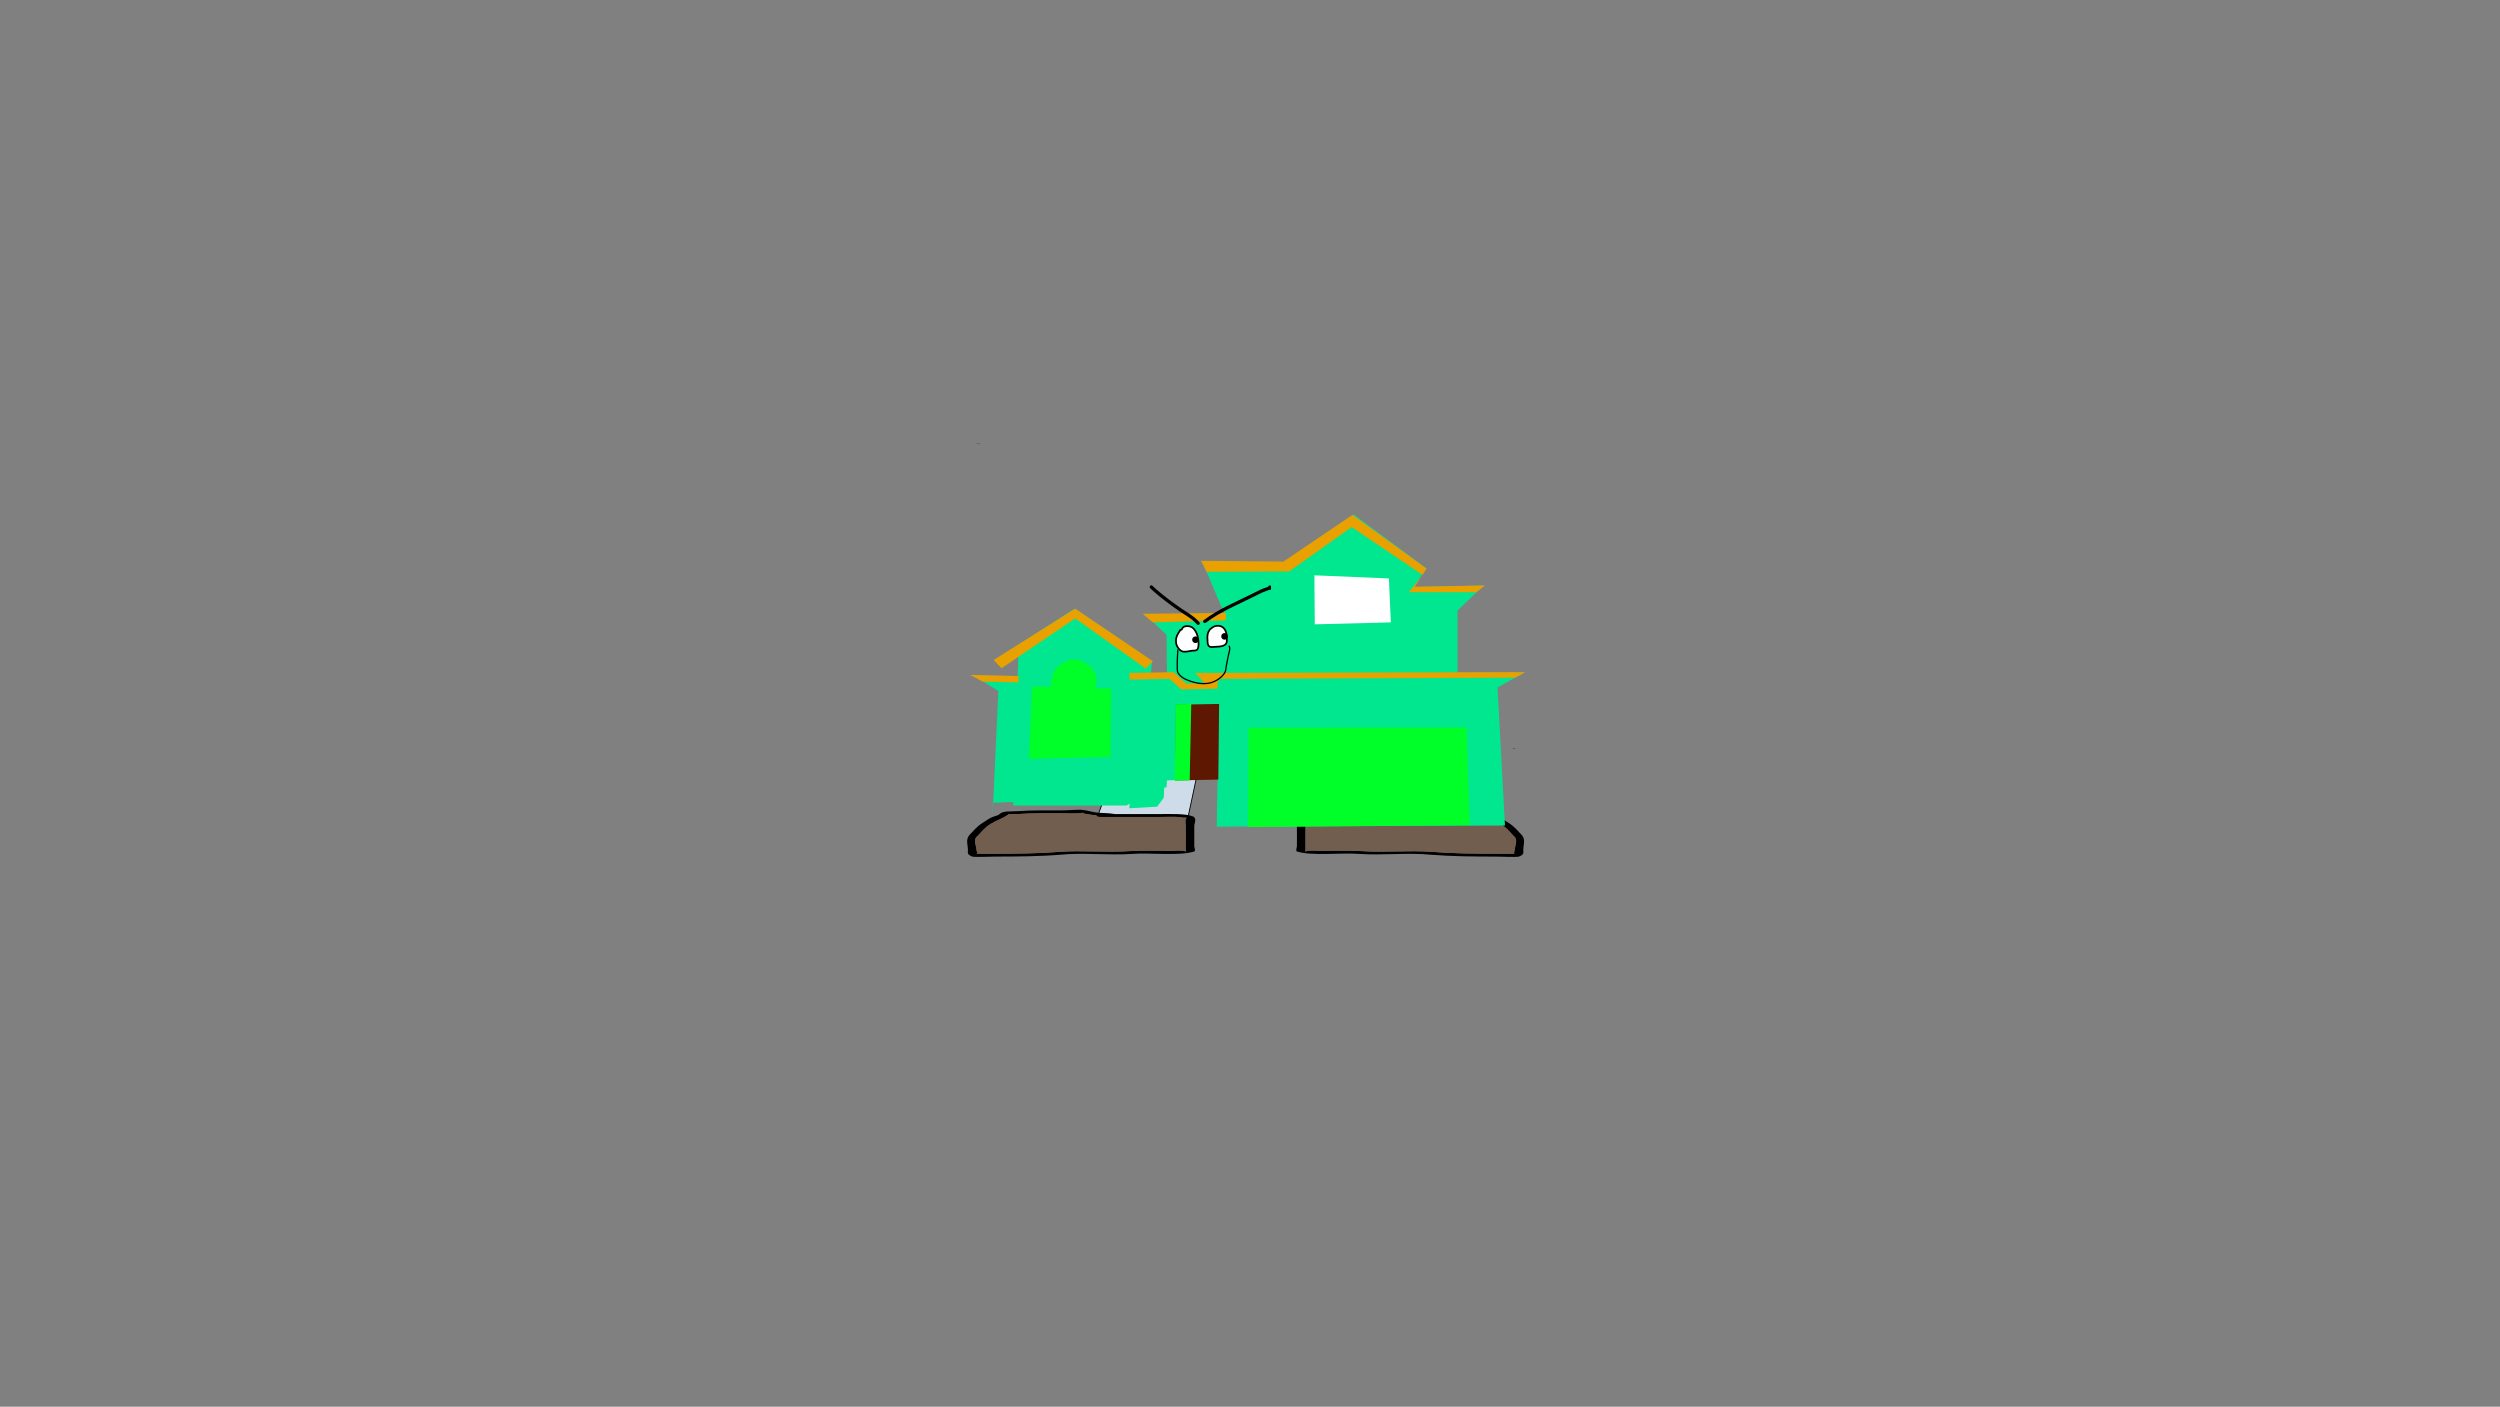 <svg version="1.1" xmlns="http://www.w3.org/2000/svg" xmlns:xlink="http://www.w3.org/1999/xlink" width="2878.25" height="1619.58" viewBox="0,0,2878.25,1619.58"><rect x="0" y="0" width="2878.25" height="1619.58" fill="#808080" stroke="none"/><g transform="translate(1117.373,629.809)"><g data-paper-data="{&quot;isPaintingLayer&quot;:true}" stroke-linejoin="miter" stroke-miterlimit="10" stroke-dasharray="" stroke-dashoffset="0" style="mix-blend-mode: normal"><path d="M-1117.373,989.77v-1619.58h2878.25v1619.58z" fill="none" fill-rule="nonzero" stroke="#000000" stroke-width="0" stroke-linecap="butt"/><path d="M382.773,310.059l-19.147,-37.827l90.951,0.335l32.551,37.492z" data-paper-data="{&quot;index&quot;:null}" fill="#cedce9" fill-rule="nonzero" stroke="#000000" stroke-width="1" stroke-linecap="round"/><path d="M495.778,308.093c-2.462,0.415 -4.881,0.652 -7.277,0.823c0.016,0.064 0.025,0.13 0.025,0.199c0,1.688 -5.011,1.688 -5.011,1.688c-22.134,0 -44.268,0 -66.402,0c-5.696,0 -19.868,-0.766 -24.069,0.244c-2.42,0.582 -4.152,0.524 -7.253,0.6c-0.35,0.009 -0.987,0.027 -1.549,0.038c2.998,0.721 1.549,7.385 1.549,9.247c0,7.879 0,15.757 0,23.636c0,1.407 0,2.814 0,4.221c0,0.563 -0.881,2.166 0,1.688c3.353,-1.819 9.898,-0.841 17.54,-0.844c15.065,-0.006 31.193,-0.549 45.988,0.364c27.018,1.82 56.067,-1.088 82.869,0.94c22.574,1.901 49.596,2.073 72.853,2.073c5.847,0 11.693,0 17.54,0c0.88,0 2.261,-0.04 3.691,-0.084c-1.439,-0.866 0.068,-2.96 0.068,-4.137c0,-4.396 4.374,-11.978 -0.996,-15.927c-4.745,-4.795 -7.746,-9.412 -15.486,-14.195c-5.711,-3.529 -14.601,-6.657 -19.326,-10.162c-2.291,-2.089 -4.341,-0.596 -11.801,-1.079c-16.507,-1.07 -33.062,-0.844 -50.114,-0.844c-6.216,0 -14.022,0.425 -20.046,0c-1.272,-0.09 -3.661,-0.423 -5.452,-0.697c3.276,0.853 -4.2,1.678 -7.341,2.207zM417.112,307.427c16.728,0 33.456,0 50.184,0c0.483,-0.081 0.965,-0.163 1.448,-0.244c6.356,-1.071 12.095,-0.787 17.54,-1.266c7.421,-0.653 11.86,-2.853 19.517,-3.377c4.399,-0.301 16.581,0.666 22.816,0.666c16.907,0 33.795,-0.326 50.114,0.844c9.168,0.657 16.916,-0.624 21.203,3.286c0.632,1.485 5.691,2.414 8.337,3.556c4.043,1.746 7.423,4.332 10.552,6.265c7.756,4.793 11.167,9.722 16.03,14.637c4.346,5.181 1.51,11.605 1.51,16.995c0,2.98 1.394,5.08 -5.011,7.597c-2.234,0.878 -22.869,0 -26.31,0c-23.989,0 -52.018,-0.214 -75.284,-2.173c-25.56,-2.517 -55.985,0.875 -82.404,-0.905c-21.29,-1.615 -54.151,2.688 -71.586,-2.831c-1.726,-0.546 0,-5.009 0,-5.909c0,-7.879 0,-15.757 0,-23.636c0,-2.634 -3.447,-8.923 1.782,-10.885c9.125,-3.423 26.201,-2.622 39.562,-2.622z" data-paper-data="{&quot;index&quot;:null}" fill="#000000" fill-rule="nonzero" stroke="none" stroke-width="1" stroke-linecap="butt"/><path d="M488.431,308.835c2.396,-0.171 4.845,-0.411 7.306,-0.825c3.141,-0.529 10.647,-1.355 7.37,-2.208c1.791,0.273 4.201,0.607 5.472,0.697c6.024,0.425 13.9,0.004 20.116,0.004c17.052,0 33.715,-0.202 50.222,0.868c7.46,0.483 9.526,-1.003 11.817,1.086c4.725,3.505 13.652,6.658 19.363,10.187c7.74,4.782 10.752,9.431 15.496,14.227c5.369,3.949 0.972,11.561 0.972,15.956c0,1.177 -1.516,3.277 -0.077,4.143c-1.43,0.044 -2.813,0.085 -3.693,0.085c-5.847,0 -11.704,0.005 -17.55,0.005c-23.257,0 -50.389,-0.142 -72.963,-2.043c-26.802,-2.028 -56.117,0.864 -83.135,-0.957c-14.796,-0.913 -30.97,-0.39 -46.034,-0.383c-7.642,0.003 -14.193,-0.978 -17.546,0.841c-0.881,0.478 -0.004,-1.128 -0.004,-1.691c0,-1.407 -0.009,-2.821 -0.009,-4.228c0,-7.879 -0.01,-15.804 -0.01,-23.683c0,-1.863 1.464,-8.542 -1.534,-9.263c0.562,-0.011 1.2,-0.03 1.55,-0.039c3.1,-0.076 4.837,-0.021 7.256,-0.603c4.201,-1.01 18.386,-0.252 24.082,-0.252c22.134,0 44.386,-0.034 66.52,-0.034c0,0 5.036,-0.003 5.036,-1.691c0,-0.069 -0.008,-0.136 -0.024,-0.199z" data-paper-data="{&quot;noHover&quot;:false,&quot;origItem&quot;:[&quot;Path&quot;,{&quot;applyMatrix&quot;:true,&quot;segments&quot;:[[[579.60736,595.76373],[0.95609,-0.20262],[0.00646,0.07548]],[[579.61718,596],[0,-0.08208],[0,2]],[[577.61718,598],[0,0],[-8.83333,0]],[[551.11718,598],[8.83333,0],[-2.27308,0]],[[541.51161,598.28885],[1.67648,-1.19621],[-0.96568,0.68904]],[[538.61718,599],[1.23739,-0.09027],[-0.13966,0.01019]],[[537.99901,599.04541],[0.22447,-0.0134],[1.19653,0.85421]],[[538.61718,610],[0,-2.20646],[0,9.33333]],[[538.61718,638],[0,-9.33333],[0,1.66667]],[[538.61718,643],[0,-1.66667],[0,0.66667]],[[538.61718,645],[-0.35177,0.56631],[1.33831,-2.15456]],[[545.61718,644],[-3.04994,0.00386],[6.01206,-0.00761]],[[563.97058,644.43107],[-5.90478,-1.08158],[10.78253,2.15651]],[[597.04254,645.54479],[-10.6965,-2.40266],[9.00888,2.25222]],[[626.11718,648],[-9.28168,0],[2.33333,0]],[[633.11718,648],[-2.33333,0],[0.35109,0]],[[634.59021,647.90091],[-0.5707,0.05184],[-0.57412,-1.02596]],[[634.61718,643],[0,1.39387],[0,-5.20707]],[[634.21982,624.13246],[2.14282,4.67827],[-1.8936,-5.6808]],[[628.03948,607.31672],[3.08887,5.66543],[-2.2791,-4.1802]],[[620.32688,595.27881],[1.8857,4.15235],[-0.91417,-2.47477]],[[615.61718,594],[2.9771,0.57275],[-6.58756,-1.26734]],[[595.61718,593],[6.8054,0],[-2.48058,0]],[[587.61718,593],[2.40395,0.50364],[-0.50743,-0.10631]],[[585.44122,592.1748],[0.71481,0.32365],[1.30749,1.01011]],[[582.51161,594.78885],[1.25365,-0.62682],[-0.98239,0.4912]]],&quot;closed&quot;:true}],&quot;index&quot;:null}" fill="#725e4f" fill-rule="nonzero" stroke="none" stroke-width="1" stroke-linecap="butt"/><path d="M7.53,-119.244c1.752,-0.087 3.485,0.021 5.199,0.325c-0.161,0.225 -0.378,0.333 -0.65,0.325c-1.512,-0.252 -3.029,-0.469 -4.549,-0.65z" fill="#77726b" fill-rule="evenodd" stroke="none" stroke-width="1" stroke-linecap="butt"/><path d="M7.53,-119.244c1.521,0.181 3.037,0.398 4.549,0.65c-1.883,0.072 -3.761,-0 -5.633,-0.217c0.355,-0.178 0.716,-0.323 1.083,-0.433z" fill="#484441" fill-rule="evenodd" stroke="none" stroke-width="1" stroke-linecap="butt"/><path d="M146.249,310.059l32.551,-88.962l90.951,-0.794l-19.148,89.757z" data-paper-data="{&quot;index&quot;:null}" fill="#cedce9" fill-rule="nonzero" stroke="#000000" stroke-width="1" stroke-linecap="round"/><path d="M137.598,308.093c-3.141,-0.529 -10.617,-1.354 -7.341,-2.207c-1.791,0.273 -4.181,0.607 -5.452,0.697c-6.024,0.425 -13.83,0 -20.046,0c-17.052,0 -33.608,-0.226 -50.114,0.844c-7.46,0.483 -9.51,-1.01 -11.801,1.079c-4.725,3.505 -13.615,6.633 -19.326,10.162c-7.74,4.782 -10.741,9.399 -15.486,14.195c-5.369,3.949 -0.996,11.531 -0.996,15.927c0,1.177 1.506,3.271 0.068,4.137c1.43,0.044 2.811,0.084 3.691,0.084c5.847,0 11.693,0 17.54,0c23.257,0 50.279,-0.171 72.853,-2.073c26.802,-2.028 55.851,0.88 82.869,-0.94c14.796,-0.913 30.924,-0.37 45.988,-0.364c7.642,0.003 14.187,-0.975 17.54,0.844c0.881,0.478 0,-1.126 0,-1.688c0,-1.407 0,-2.814 0,-4.221c0,-7.879 0,-15.757 0,-23.636c0,-1.863 -1.449,-8.526 1.549,-9.247c-0.562,-0.011 -1.199,-0.03 -1.549,-0.038c-3.101,-0.076 -4.833,-0.019 -7.253,-0.6c-4.201,-1.01 -18.373,-0.244 -24.069,-0.244c-22.134,0 -44.268,0 -66.402,0c0,0 -5.011,0 -5.011,-1.688c0,-0.069 0.008,-0.136 0.025,-0.199c-2.396,-0.171 -4.816,-0.408 -7.277,-0.823zM216.263,307.427c13.361,0 30.438,-0.802 39.562,2.622c5.229,1.962 1.782,8.251 1.782,10.885c0,7.879 0,15.757 0,23.636c0,0.9 1.726,5.363 0,5.909c-17.435,5.519 -50.296,1.215 -71.586,2.831c-26.419,1.78 -56.844,-1.612 -82.404,0.905c-23.266,1.959 -51.295,2.173 -75.284,2.173c-3.441,0 -24.076,0.878 -26.31,0c-6.405,-2.518 -5.011,-4.618 -5.011,-7.597c0,-5.39 -2.836,-11.814 1.51,-16.995c4.863,-4.915 8.274,-9.844 16.03,-14.637c3.129,-1.933 6.508,-4.519 10.552,-6.265c2.646,-1.143 7.704,-2.071 8.337,-3.556c4.287,-3.91 12.035,-2.629 21.203,-3.286c16.32,-1.17 33.208,-0.844 50.114,-0.844c6.235,0 18.417,-0.967 22.816,-0.666c7.657,0.524 12.096,2.723 19.517,3.377c5.445,0.479 11.184,0.196 17.54,1.266c0.483,0.081 0.965,0.163 1.448,0.244c16.728,0 33.456,0 50.184,0z" data-paper-data="{&quot;index&quot;:null}" fill="#000000" fill-rule="nonzero" stroke="none" stroke-width="1" stroke-linecap="butt"/><path d="M144.945,308.835c-0.016,0.064 -0.024,0.13 -0.024,0.199c0,1.688 5.036,1.691 5.036,1.691c22.134,0 44.386,0.034 66.52,0.034c5.696,0 19.881,-0.758 24.082,0.252c2.42,0.582 4.156,0.527 7.256,0.603c0.35,0.009 0.987,0.027 1.55,0.039c-2.998,0.721 -1.534,7.401 -1.534,9.263c0,7.879 -0.01,15.804 -0.01,23.683c0,1.407 -0.009,2.821 -0.009,4.228c0,0.563 0.878,2.169 -0.004,1.691c-3.353,-1.819 -9.904,-0.837 -17.546,-0.841c-15.065,-0.006 -31.238,-0.53 -46.034,0.383c-27.018,1.82 -56.332,-1.072 -83.135,0.957c-22.574,1.901 -49.705,2.043 -72.963,2.043c-5.847,0 -11.704,-0.005 -17.55,-0.005c-0.88,0 -2.263,-0.041 -3.693,-0.085c1.439,-0.866 -0.077,-2.966 -0.077,-4.143c0,-4.395 -4.397,-12.007 0.972,-15.956c4.745,-4.795 7.757,-9.444 15.496,-14.227c5.711,-3.529 14.638,-6.682 19.363,-10.187c2.291,-2.089 4.357,-0.602 11.817,-1.086c16.507,-1.07 33.169,-0.868 50.222,-0.868c6.216,0 14.092,0.421 20.116,-0.004c1.271,-0.09 3.681,-0.423 5.472,-0.697c-3.276,0.853 4.229,1.679 7.37,2.208c2.462,0.415 4.911,0.654 7.306,0.825z" data-paper-data="{&quot;noHover&quot;:false,&quot;origItem&quot;:[&quot;Path&quot;,{&quot;applyMatrix&quot;:true,&quot;segments&quot;:[[[579.60736,595.76373],[0.95609,-0.20262],[0.00646,0.07548]],[[579.61718,596],[0,-0.08208],[0,2]],[[577.61718,598],[0,0],[-8.83333,0]],[[551.11718,598],[8.83333,0],[-2.27308,0]],[[541.51161,598.28885],[1.67648,-1.19621],[-0.96568,0.68904]],[[538.61718,599],[1.23739,-0.09027],[-0.13966,0.01019]],[[537.99901,599.04541],[0.22447,-0.0134],[1.19653,0.85421]],[[538.61718,610],[0,-2.20646],[0,9.33333]],[[538.61718,638],[0,-9.33333],[0,1.66667]],[[538.61718,643],[0,-1.66667],[0,0.66667]],[[538.61718,645],[-0.35177,0.56631],[1.33831,-2.15456]],[[545.61718,644],[-3.04994,0.00386],[6.01206,-0.00761]],[[563.97058,644.43107],[-5.90478,-1.08158],[10.78253,2.15651]],[[597.04254,645.54479],[-10.6965,-2.40266],[9.00888,2.25222]],[[626.11718,648],[-9.28168,0],[2.33333,0]],[[633.11718,648],[-2.33333,0],[0.35109,0]],[[634.59021,647.90091],[-0.5707,0.05184],[-0.57412,-1.02596]],[[634.61718,643],[0,1.39387],[0,-5.20707]],[[634.21982,624.13246],[2.14282,4.67827],[-1.8936,-5.6808]],[[628.03948,607.31672],[3.08887,5.66543],[-2.2791,-4.1802]],[[620.32688,595.27881],[1.8857,4.15235],[-0.91417,-2.47477]],[[615.61718,594],[2.9771,0.57275],[-6.58756,-1.26734]],[[595.61718,593],[6.8054,0],[-2.48058,0]],[[587.61718,593],[2.40395,0.50364],[-0.50743,-0.10631]],[[585.44122,592.1748],[0.71481,0.32365],[1.30749,1.01011]],[[582.51161,594.78885],[1.25365,-0.62682],[-0.98239,0.4912]]],&quot;closed&quot;:true}],&quot;index&quot;:null}" fill="#725e4f" fill-rule="nonzero" stroke="none" stroke-width="1" stroke-linecap="butt"/><path d="M626.358,231.558c0,0.176 0,0.349 0,0.525c-0.504,0.014 -1.008,0.028 -1.513,0.042c0.001,-0.061 0.002,-0.122 0.002,-0.183c0,-0.123 -0.002,-0.246 -0.006,-0.368c0.506,-0.006 1.012,-0.012 1.517,-0.017z" fill="#000000" fill-rule="nonzero" stroke="none" stroke-width="1" stroke-linecap="butt"/><path d="M549.636,254.417c1.34,-0.087 2.654,0.045 3.941,0.394c-8.925,0.552 -17.859,0.815 -26.8,0.788c0.357,-0.244 0.707,-0.465 1.051,-0.657c7.27,-0.116 14.54,-0.289 21.808,-0.525z" fill="#cbcbcb" fill-rule="evenodd" stroke="none" stroke-width="1" stroke-linecap="butt"/><path d="M512.852,255.731c-8.229,0.318 -16.464,0.581 -24.698,0.788c-0.447,0.042 -0.885,-0.003 -1.314,-0.131c0.702,-0.349 1.4,-0.702 2.102,-1.051c7.533,-0.297 15.063,-0.47 22.596,-0.525c0.486,0.271 0.922,0.578 1.314,0.92z" fill="#a7a8a7" fill-rule="evenodd" stroke="none" stroke-width="1" stroke-linecap="butt"/><path d="M471.076,256.782c-8.671,0.289 -17.341,0.552 -26.012,0.788c-0.194,0.034 -0.37,-0.011 -0.525,-0.131c0.702,-0.349 1.4,-0.702 2.102,-1.051c7.704,-0.426 15.41,-0.602 23.122,-0.525c0.486,0.271 0.922,0.578 1.314,0.92z" fill="#a7a7a7" fill-rule="evenodd" stroke="none" stroke-width="1" stroke-linecap="butt"/><path d="M512.852,255.731c2.733,0.541 2.733,0.846 0,0.92c-8.542,0.244 -17.081,0.552 -25.618,0.92c-0.481,-0.087 -0.964,-0.176 -1.445,-0.263c0.045,-0.087 0.087,-0.176 0.131,-0.263c0.772,-0.166 1.516,-0.339 2.233,-0.525c8.234,-0.208 16.469,-0.47 24.698,-0.788z" fill="#c9c9c9" fill-rule="evenodd" stroke="none" stroke-width="1" stroke-linecap="butt"/><path d="M471.076,256.782c0.72,0.139 1.419,0.357 2.102,0.657c-9.984,0.486 -19.969,0.836 -29.953,1.051c0.547,-0.481 1.161,-0.788 1.839,-0.92c8.671,-0.236 17.341,-0.499 26.012,-0.788z" fill="#c9c9c9" fill-rule="evenodd" stroke="none" stroke-width="1" stroke-linecap="butt"/><path d="M427.46,258.621c0.662,0.068 1.274,0.286 1.839,0.657c-10.473,0.46 -20.896,0.767 -31.267,0.92c0.289,-0.289 0.641,-0.465 1.051,-0.525c0.42,0.071 0.77,-0.018 1.051,-0.263c9.109,-0.273 18.216,-0.536 27.325,-0.788z" fill="#c9c9c9" fill-rule="evenodd" stroke="none" stroke-width="1" stroke-linecap="butt"/><path d="M552.264,275.962c1.463,-0.134 2.867,0.084 4.204,0.657c-8.92,0.678 -17.854,1.117 -26.8,1.314c0.573,-0.528 1.274,-0.791 2.102,-0.788c6.873,-0.37 13.705,-0.765 20.494,-1.182z" fill="#cacaca" fill-rule="evenodd" stroke="none" stroke-width="1" stroke-linecap="butt"/><path d="M283.476,321.937l0.903,-55.077l-58.237,1.806l-0.451,8.126h-2.709l-0.451,11.738l-7.675,10.383l-32.053,1.806l0.451,-5.417l-3.612,2.257h-130.47v-4.063l-23.475,0.903l-0.451,17.607l6.772,-146.27l-28.893,-18.058l51.014,1.806l0.903,-23.475l-18.058,12.189l-8.578,-8.578l91.645,-58.689l88.936,60.495l-1.354,14.446h18.51l-0.451,-44.694l-24.378,-23.475l91.193,-0.451l-25.733,-60.495l92.999,0.903l81.261,-55.077l83.519,61.849l-14.446,21.67l80.358,-1.806l-29.796,28.893v71.329h76.747l-30.699,17.155l8.578,158.911z" data-paper-data="{&quot;index&quot;:null}" fill="#00e78f" fill-rule="nonzero" stroke="#000000" stroke-width="0" stroke-linecap="round"/><path d="M319.592,322.389l0.451,-114.217l251.007,-0.451l3.612,112.412z" data-paper-data="{&quot;index&quot;:null}" fill="#00ff28" fill-rule="nonzero" stroke="#000000" stroke-width="0" stroke-linecap="round"/><path d="M558.862,231.196l-223.92,-0.903l-0.903,-14.446l224.823,-1.806z" data-paper-data="{&quot;index&quot;:null}" fill="#00ff28" fill-rule="nonzero" stroke="#000000" stroke-width="0" stroke-linecap="round"/><path d="M627.031,150.386l-340.395,1.354l-2.257,4.966v6.32l-41.534,0.903l-13.995,-12.189l-45.597,0.903l-0.451,-7.675l51.014,-0.903l14.446,13.092l21.218,-0.451l-10.835,-11.738l380.123,-0.903z" data-paper-data="{&quot;index&quot;:null}" fill="#e8a100" fill-rule="nonzero" stroke="#000000" stroke-width="0" stroke-linecap="round"/><path d="M582.337,51.969h-77.65l15.801,-19.864l-81.713,-55.077l-71.781,51.014l-95.256,0.451l-6.32,-12.641l94.805,0.903l79.456,-53.723l85.324,61.849l-13.544,20.767l80.81,-1.354z" data-paper-data="{&quot;index&quot;:null}" fill="#e8a100" fill-rule="nonzero" stroke="#000000" stroke-width="0" stroke-linecap="round"/><path d="M293.86,84.474l-83.97,2.257l-11.738,-9.932l96.159,-0.903z" data-paper-data="{&quot;index&quot;:null}" fill="#e8a100" fill-rule="nonzero" stroke="#000000" stroke-width="0" stroke-linecap="round"/><path d="M483.921,86.731l-87.582,2.257l-0.451,-56.431l85.776,3.612z" data-paper-data="{&quot;index&quot;:null}" fill="#ffffff" fill-rule="nonzero" stroke="#000000" stroke-width="0" stroke-linecap="round"/><path d="M285.282,267.763l-49.66,0.903l0.903,-87.13l49.66,-0.903z" data-paper-data="{&quot;index&quot;:null}" fill="#5e1700" fill-rule="nonzero" stroke="#000000" stroke-width="0" stroke-linecap="round"/><path d="M254.132,180.633l-1.806,88.033l-17.155,0.451l0.903,-88.033z" data-paper-data="{&quot;index&quot;:null}" fill="#00ff28" fill-rule="nonzero" stroke="#000000" stroke-width="0" stroke-linecap="round"/><path d="M67.231,243.836l3.612,-83.067h21.67l0.451,-7.675l3.16,-10.383l9.029,-9.029l9.932,-4.063h9.029l8.126,4.063l6.32,4.063l6.32,9.932l-0.451,14.898h17.607l-0.903,79.004z" data-paper-data="{&quot;index&quot;:null}" fill="#00ff28" fill-rule="nonzero" stroke="#000000" stroke-width="0" stroke-linecap="round"/><path d="M209.889,131.425l-8.126,8.578l-81.261,-57.786l-84.873,57.334l-9.029,-9.48l93.902,-59.14z" data-paper-data="{&quot;index&quot;:null}" fill="#e8a100" fill-rule="nonzero" stroke="#000000" stroke-width="0" stroke-linecap="round"/><path d="M55.041,155.803l-41.082,-0.903l-14.446,-7.675l55.98,1.354z" data-paper-data="{&quot;index&quot;:null}" fill="#e8a100" fill-rule="nonzero" stroke="#000000" stroke-width="0" stroke-linecap="round"/><path d="M282.964,90.741c8.77,-1.034 12.094,6.033 12.077,13.403c0,2.406 0.56,5.412 -1.092,7.435c-2.968,3.635 -10.091,2.969 -14.302,3.419c-1.685,0.18 -3.281,0.413 -4.786,-0.667c-2.009,-1.443 -1.994,-4.633 -1.997,-6.801c-0.64,-5.764 0.178,-9.241 2.83,-12.812c2.25,-1.681 4.203,-3.616 7.271,-3.978z" data-paper-data="{&quot;noHover&quot;:false,&quot;origItem&quot;:[&quot;Path&quot;,{&quot;applyMatrix&quot;:true,&quot;segments&quot;:[[[396.7648,318.20454],[2.3541,-1.75872],[-2.77516,3.73698]],[[393.82515,331.5022],[-0.67014,-6.03122],[0.00329,2.26849]],[[395.88516,338.57876],[-2.10238,-1.50951],[1.57501,1.13086]],[[400.86467,339.26113],[-1.76328,0.18877],[4.40649,-0.47173]],[[415.7218,335.712],[-3.10541,3.80392],[1.72876,-2.11761]],[[416.84062,327.98591],[0,2.5182],[0.01771,-7.71176]],[[404.31036,314.07138],[9.17735,-1.08212],[-3.21086,0.3786]]],&quot;closed&quot;:true}]}" fill="#ffffff" fill-rule="nonzero" stroke="#000000" stroke-width="2" stroke-linecap="butt"/><path d="M241.765,95.298c1.277,0.426 1.714,-0.859 1.714,-0.859c1.247,-4.543 8.971,-4.032 12.118,-1.605c5.269,4.063 6.926,12.512 6.925,18.8c0.003,2.105 -0.146,5.354 -1.992,6.837c-1.318,1.058 -3.864,0.586 -5.463,0.858c-2.958,0.503 -8.022,1.695 -10.974,0.915c-3.41,-0.901 -6.946,-6.051 -7.332,-9.26c-1.135,-6.668 1.497,-10.459 5,-15.686c0.001,0.001 0.003,0.001 0.004,0.001z" data-paper-data="{&quot;noHover&quot;:false,&quot;origItem&quot;:[&quot;Path&quot;,{&quot;applyMatrix&quot;:true,&quot;segments&quot;:[[[361.24525,318.81899],[0.00151,0.00051],[-3.66489,5.46981]],[[356.04639,335.11485],[-1.18767,-6.97763],[0.40488,3.35858]],[[363.66173,344.74955],[-3.56839,-0.94243],[3.08924,0.81588]],[[375.07224,343.79302],[-3.09508,0.52595],[1.67299,-0.28429]],[[380.76088,342.91252],[-1.37891,1.10752],[1.93144,-1.55131]],[[382.81985,335.79282],[0.00265,2.20271],[0.00133,-6.58004]],[[375.62176,316.25198],[5.5139,4.25153],[-3.2932,-2.53924]],[[363.03117,317.92981],[1.30541,-4.75364],[0,0]],[[361.24978,318.8205],[1.33604,0.44535],[-0.00151,-0.0005]]],&quot;closed&quot;:true}]}" fill="#ffffff" fill-rule="nonzero" stroke="#000000" stroke-width="2" stroke-linecap="butt"/><path d="M255.161,106.707c0,-2.111 1.711,-3.823 3.823,-3.823c2.111,0 3.823,1.711 3.823,3.823c0,2.111 -1.711,3.823 -3.823,3.823c-2.111,0 -3.823,-1.711 -3.823,-3.823z" fill="#000000" fill-rule="nonzero" stroke="none" stroke-width="0.5" stroke-linecap="butt"/><path d="M288.638,102.854c0,-2.111 1.711,-3.823 3.823,-3.823c2.111,0 3.823,1.711 3.823,3.823c0,2.111 -1.711,3.823 -3.823,3.823c-2.111,0 -3.823,-1.711 -3.823,-3.823z" fill="#000000" fill-rule="nonzero" stroke="none" stroke-width="0.5" stroke-linecap="butt"/><path d="M206.814,44.66c1.351,-1.351 2.703,0 2.703,0l0.798,0.815c1.337,1.072 2.59,2.247 3.81,3.45c8.958,7.745 18.227,14.68 27.969,21.379c7.423,5.104 15.418,9.272 21.357,16.194c0,0 1.244,1.451 -0.207,2.695c-1.451,1.244 -2.695,-0.207 -2.695,-0.207c-5.697,-6.653 -13.49,-10.631 -20.62,-15.532c-9.894,-6.801 -19.305,-13.853 -28.398,-21.721c-1.154,-1.14 -2.335,-2.26 -3.604,-3.272l-1.113,-1.097c0,0 -1.351,-1.351 0,-2.703z" fill="#000000" fill-rule="nonzero" stroke="none" stroke-width="0.5" stroke-linecap="butt"/><path d="M342.659,45.812c0.052,-0.337 0.22,-0.699 0.582,-1.062c1.351,-1.351 2.703,0 2.703,0l0.019,4.173c-7.772,1.725 -13.893,5.275 -20.987,8.799c-18.427,9.152 -37.504,16.935 -54.095,29.409c0,0 -1.529,1.147 -2.676,-0.382c-1.147,-1.529 0.382,-2.676 0.382,-2.676c16.818,-12.584 36.037,-20.511 54.688,-29.774c6.595,-3.275 12.432,-6.548 19.383,-8.486z" fill="#000000" fill-rule="nonzero" stroke="none" stroke-width="0.5" stroke-linecap="butt"/><path d="M238.808,117.793c0.742,0.106 0.636,0.849 0.636,0.849l-0.083,0.544c-0.055,2.389 -0.317,4.752 -0.405,7.139c-0.149,4.053 -0.275,8.109 -0.2,12.166c0.029,1.587 -0.104,3.927 0.542,5.422c1.223,2.829 5.102,5.972 7.796,7.234c8.428,3.975 18.379,6.624 27.781,4.739c6.323,-1.264 13.81,-5.875 17.15,-11.594c1.214,-2.078 1.307,-4.989 1.668,-7.303c0.839,-5.373 2.162,-10.64 3.276,-15.964c0.471,-2.251 1.411,-4.483 0.127,-6.534c0,0 -0.386,-0.643 0.257,-1.029c0.643,-0.386 1.029,0.257 1.029,0.257c1.477,2.546 0.628,4.876 0.055,7.613c-1.109,5.299 -2.427,10.541 -3.263,15.888c-0.393,2.516 -0.529,5.559 -1.847,7.815c-3.559,6.093 -11.417,10.971 -18.159,12.321c-9.72,1.939 -19.992,-0.745 -28.714,-4.853c-3.015,-1.428 -7.153,-4.819 -8.532,-7.993c-0.73,-1.682 -0.633,-4.201 -0.667,-5.992c-0.076,-4.085 0.051,-8.168 0.201,-12.249c0.087,-2.381 0.349,-4.737 0.404,-7.119l0.098,-0.722c0,0 0.106,-0.742 0.849,-0.636z" data-paper-data="{&quot;index&quot;:null}" fill="#000000" fill-rule="nonzero" stroke="none" stroke-width="0.5" stroke-linecap="butt"/></g></g></svg><!--rotationCenter:1437.37278:809.8093100000003-->